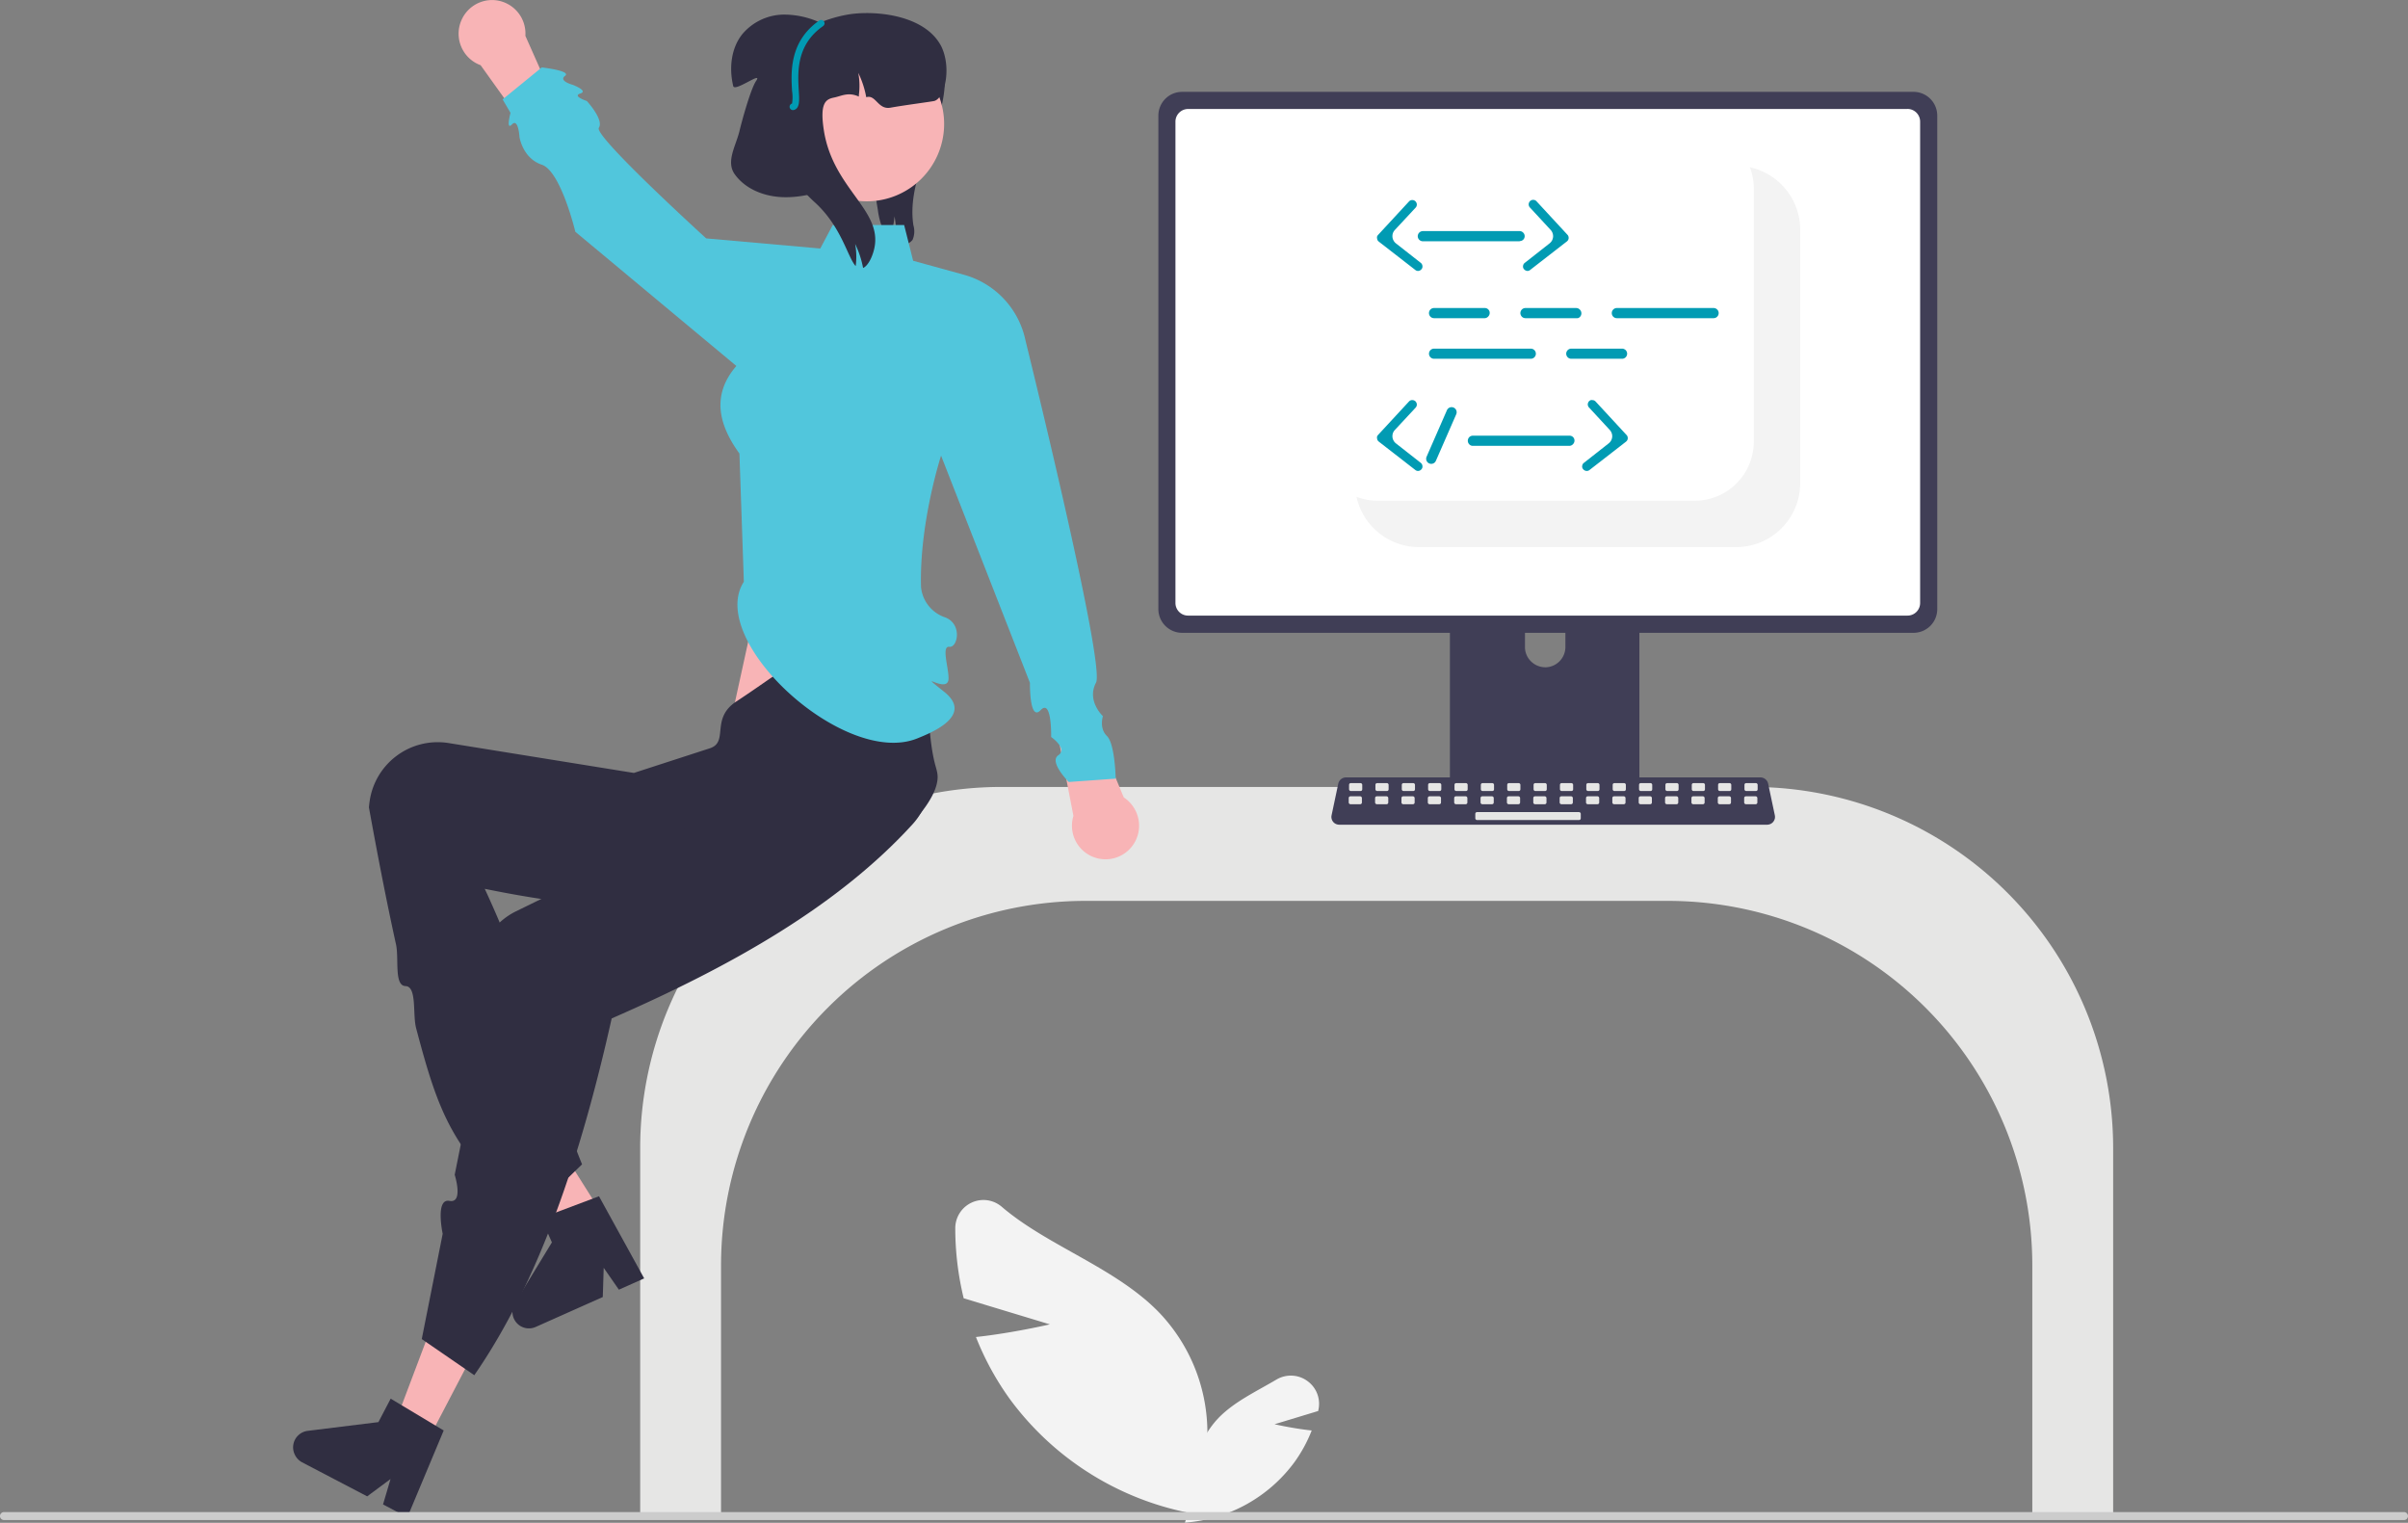 <svg id="Layer_1" data-name="Layer 1" xmlns="http://www.w3.org/2000/svg" viewBox="0 0 495 313"><rect x="0" y="0" width="495" height="313" fill="#808080" stroke="none"/><defs><style>.cls-1{fill:#302e41;}.cls-2{fill:#f8b4b6;}.cls-3{fill:#e6e6e5;}.cls-4{fill:#f3f3f3;}.cls-5{fill:#403e56;}.cls-6{fill:#fff;}.cls-7{fill:#51c6dc;}.cls-8{fill:#019bb3;}.cls-9{fill:#ccc;}</style></defs><title>CoursalPhoto</title><g id="Coursal"><path class="cls-1" d="M204.6,57.28a2.64,2.64,0,0,1-3,.87l-.47-.17a19.59,19.59,0,0,0-.25-5.51A14.5,14.5,0,0,1,199.77,57a6.13,6.13,0,0,1-1.21-1.73,15.13,15.13,0,0,1-1.11-4.17c-.83-4.89-1.65-10-.29-14.75,2-7,8.24-12,10.86-18.76l1.29-1.16c2.2,3.76,2.3,8.42,1.4,12.68s-2.7,8.27-4.12,12.38-2.49,8.49-1.83,12.8A4.42,4.42,0,0,1,204.6,57.28Z" transform="translate(-17 -8)"/><polygon class="cls-2" points="158.96 108.32 150.56 146.71 187.24 158.65 181.85 108.32 158.96 108.32"/><path class="cls-3" d="M434.77,320.06h16.62V243.89a74.24,74.24,0,0,0-74.17-74.14H222.76a74.23,74.23,0,0,0-74.16,74.14v76.17h16.62V268a74.94,74.94,0,0,1,74.85-74.83H359.91A74.94,74.94,0,0,1,434.77,268Z" transform="translate(-17 -8)"/><path class="cls-4" d="M232.81,280.21l-17.71-5.36a61.16,61.16,0,0,1-1.73-14.45,5.81,5.81,0,0,1,3.37-5.22,5.78,5.78,0,0,1,6.16.84c9.5,8.14,23.41,12.49,32.39,21.77a35.85,35.85,0,0,1,9.58,29.61l3.88,12.54a60.26,60.26,0,0,1-44.13-24.33,58.44,58.44,0,0,1-7-12.8C225.15,282,232.81,280.21,232.81,280.21Z" transform="translate(-17 -8)"/><path class="cls-4" d="M279,300.74l9-2.73,0-.15a5.75,5.75,0,0,0-2.24-6,5.72,5.72,0,0,0-3.14-1.11,5.85,5.85,0,0,0-3.22.8c-4.11,2.44-8.66,4.53-11.93,7.91a18.39,18.39,0,0,0-4.89,15.11l-2,6.39a30.72,30.72,0,0,0,22.5-12.41,29.14,29.14,0,0,0,3.56-6.53C282.88,301.63,279,300.74,279,300.74Z" transform="translate(-17 -8)"/><path class="cls-5" d="M334.63,145.15a4.19,4.19,0,0,1-2.93-1.23,4.12,4.12,0,0,1-1.22-2.93v-6.4a4.16,4.16,0,0,1,8.31,0V141a4.18,4.18,0,0,1-4.16,4.16Zm17.48-31.57H316.93a1.88,1.88,0,0,0-1.88,1.88V171H354V115.46a1.78,1.78,0,0,0-.14-.72,1.69,1.69,0,0,0-.41-.61,2,2,0,0,0-.61-.41A1.91,1.91,0,0,0,352.11,113.58Z" transform="translate(-17 -8)"/><path class="cls-5" d="M410.36,26.88H260a4.88,4.88,0,0,0-4.88,4.87V133.2a4.88,4.88,0,0,0,4.88,4.87H410.36a4.92,4.92,0,0,0,3.45-1.43,4.87,4.87,0,0,0,1.42-3.44V31.75a4.88,4.88,0,0,0-4.87-4.87Z" transform="translate(-17 -8)"/><path class="cls-6" d="M409.11,30.4H261.24A2.61,2.61,0,0,0,258.63,33v98.93a2.59,2.59,0,0,0,2.61,2.6H409.11a2.59,2.59,0,0,0,2.6-2.6V33a2.61,2.61,0,0,0-2.6-2.61Z" transform="translate(-17 -8)"/><path class="cls-5" d="M314.93,169.24v5.36a1,1,0,0,0,1.05,1h37.08a1.09,1.09,0,0,0,.74-.3,1.15,1.15,0,0,0,.31-.74v-5.36Z" transform="translate(-17 -8)"/><path class="cls-5" d="M380.3,177.51h-88a1.71,1.71,0,0,1-.7-.16,1.5,1.5,0,0,1-.56-.44,1.59,1.59,0,0,1-.31-.64,1.55,1.55,0,0,1,0-.71l1.37-6.48a1.63,1.63,0,0,1,.56-.92,1.6,1.6,0,0,1,1-.37h85.25a1.6,1.6,0,0,1,1,.37,1.63,1.63,0,0,1,.56.92l1.37,6.48a1.7,1.7,0,0,1,0,.71,1.75,1.75,0,0,1-.32.64,1.5,1.5,0,0,1-.56.44A1.71,1.71,0,0,1,380.3,177.51Z" transform="translate(-17 -8)"/><rect class="cls-3" x="277.32" y="160.96" width="2.71" height="1.63" rx="0.34" ry="0.34"/><rect class="cls-3" x="282.74" y="160.96" width="2.71" height="1.63" rx="0.34" ry="0.34"/><rect class="cls-3" x="288.16" y="160.96" width="2.71" height="1.63" rx="0.34" ry="0.34"/><rect class="cls-3" x="293.57" y="160.96" width="2.71" height="1.63" rx="0.34" ry="0.34"/><rect class="cls-3" x="298.99" y="160.96" width="2.71" height="1.63" rx="0.34" ry="0.34"/><rect class="cls-3" x="304.41" y="160.96" width="2.71" height="1.63" rx="0.34" ry="0.34"/><rect class="cls-3" x="309.83" y="160.96" width="2.71" height="1.63" rx="0.34" ry="0.34"/><rect class="cls-3" x="315.25" y="160.96" width="2.71" height="1.63" rx="0.34" ry="0.34"/><rect class="cls-3" x="320.67" y="160.96" width="2.71" height="1.63" rx="0.34" ry="0.34"/><rect class="cls-3" x="326.09" y="160.96" width="2.71" height="1.63" rx="0.34" ry="0.34"/><rect class="cls-3" x="331.51" y="160.96" width="2.71" height="1.63" rx="0.34" ry="0.34"/><rect class="cls-3" x="336.93" y="160.96" width="2.71" height="1.63" rx="0.34" ry="0.34"/><rect class="cls-3" x="342.35" y="160.96" width="2.71" height="1.63" rx="0.34" ry="0.34"/><rect class="cls-3" x="347.77" y="160.96" width="2.71" height="1.63" rx="0.34" ry="0.34"/><rect class="cls-3" x="353.18" y="160.96" width="2.71" height="1.63" rx="0.34" ry="0.34"/><rect class="cls-3" x="358.6" y="160.96" width="2.71" height="1.63" rx="0.34" ry="0.34"/><rect class="cls-3" x="277.25" y="163.67" width="2.71" height="1.63" rx="0.34" ry="0.34"/><rect class="cls-3" x="282.67" y="163.67" width="2.71" height="1.63" rx="0.34" ry="0.34"/><rect class="cls-3" x="288.09" y="163.67" width="2.71" height="1.63" rx="0.34" ry="0.34"/><rect class="cls-3" x="293.51" y="163.67" width="2.71" height="1.63" rx="0.34" ry="0.34"/><rect class="cls-3" x="298.93" y="163.67" width="2.71" height="1.63" rx="0.34" ry="0.34"/><rect class="cls-3" x="304.35" y="163.67" width="2.71" height="1.63" rx="0.34" ry="0.34"/><rect class="cls-3" x="309.77" y="163.67" width="2.71" height="1.63" rx="0.34" ry="0.34"/><rect class="cls-3" x="315.19" y="163.67" width="2.71" height="1.63" rx="0.34" ry="0.34"/><rect class="cls-3" x="320.61" y="163.67" width="2.71" height="1.63" rx="0.34" ry="0.34"/><rect class="cls-3" x="326.03" y="163.67" width="2.71" height="1.63" rx="0.34" ry="0.34"/><rect class="cls-3" x="331.44" y="163.67" width="2.71" height="1.63" rx="0.34" ry="0.34"/><rect class="cls-3" x="336.86" y="163.67" width="2.71" height="1.63" rx="0.34" ry="0.34"/><rect class="cls-3" x="342.28" y="163.67" width="2.71" height="1.63" rx="0.34" ry="0.34"/><rect class="cls-3" x="347.7" y="163.67" width="2.71" height="1.63" rx="0.34" ry="0.34"/><rect class="cls-3" x="353.12" y="163.67" width="2.71" height="1.63" rx="0.34" ry="0.34"/><rect class="cls-3" x="358.54" y="163.67" width="2.71" height="1.63" rx="0.34" ry="0.34"/><rect class="cls-3" x="303.27" y="166.92" width="21.68" height="1.63" rx="0.34" ry="0.34"/><path class="cls-4" d="M387.06,55.23V107.3a13.16,13.16,0,0,1-13.16,13.15H308.71a13.15,13.15,0,0,1-12.08-7.92,12.89,12.89,0,0,1-.78-2.42,12,12,0,0,0,4.35.81h65.19A12.15,12.15,0,0,0,377.52,98.8V46.73a12,12,0,0,0-.81-4.35,12.89,12.89,0,0,1,2.42.78,13.15,13.15,0,0,1,7.93,12.07Z" transform="translate(-17 -8)"/><polygon class="cls-2" points="126.84 254.41 120.37 258.41 101.32 235 110.87 229.09 126.84 254.41"/><path class="cls-1" d="M149.42,270.76l-5.2,2.32-3.12-4.49-.19,6-13.79,6.15a3.4,3.4,0,0,1-2.11.22,3.33,3.33,0,0,1-1.82-1.07,3.4,3.4,0,0,1-.84-1.95,3.46,3.46,0,0,1,.48-2.06l7.62-12.52-2.21-5,11.89-4.48Z" transform="translate(-17 -8)"/><path class="cls-1" d="M125.73,257.9l10.92-10.58c-8.12-20-8.77-32.42-20-56.63,26.68,5.46,45.76,5.12,67.84.23,7.47-1.63,26.75-16.51,25.16-24.15-.07-.35-.16-.71-.26-1.06-2.37-8.07-.7-20.44-5.83-29.4-9.49-3.57-23.9,8.5-35.18,15.86-5.43,3.55-1.45,8.38-5.51,9.65l-15.57,5.05-38.19-6.16a14.14,14.14,0,0,0-16.13,12c-.06.41-.11.83-.14,1.25,1.76,9.72,3.59,19.19,5.57,28.18.63,2.9-.44,8.46,1.95,8.54s1.43,5.84,2.18,8.65C107.12,236.62,110,245,125.73,257.9Z" transform="translate(-17 -8)"/><polygon class="cls-2" points="87.82 296.31 81.09 292.79 91.75 264.57 101.69 269.75 87.82 296.31"/><path class="cls-1" d="M103.7,283.23l10.8,7.43c13.24-19.14,21.84-44.71,28.24-73.33,24.92-10.87,46.74-23.3,61.93-40a14.42,14.42,0,0,0-.83-20.06c-.27-.25-.54-.49-.82-.72-6.59-5.24-21.21-2.23-30.55-6.61l-16.7,23.1,1.92,5.38-5.81,2.83-4.9,2.38-5.61,2.73-18.4,9a14.12,14.12,0,0,0-6.27,19c.18.37.38.74.6,1.1l-6.83,34s1.88,5.93-1.08,5.37S108,261.6,108,261.6Z" transform="translate(-17 -8)"/><path class="cls-1" d="M100.74,319.86l-5-2.64L97.28,312l-4.8,3.56-13.39-7A3.45,3.45,0,0,1,77.61,307a3.4,3.4,0,0,1,.72-4,3.41,3.41,0,0,1,1.91-.9l14.55-1.8,2.52-4.82,10.9,6.54Z" transform="translate(-17 -8)"/><path class="cls-2" d="M248,171.89l-7.88-19-6.21,3.45,3.75,19.36a6.9,6.9,0,1,0,12.83-.94A7,7,0,0,0,248,171.89Z" transform="translate(-17 -8)"/><path class="cls-2" d="M115.78,21.38l12,16.76L133,33.37l-8-18a6.89,6.89,0,0,0-7-7.36,6.88,6.88,0,0,0-6.08,4,6.9,6.9,0,0,0,3.92,9.41Z" transform="translate(-17 -8)"/><path class="cls-7" d="M169.91,127.57c-7.77,12.06,20.71,38.33,35.71,32.18,2.63-1.07,11.66-4.62,5.48-9.55s.72.59.88-2.62c.11-2.14-1.55-6.85.18-6.64s2.73-4.81-1-6.09a7.32,7.32,0,0,1-4.83-6.2c-.36-13.22,4.12-27,4.12-27l18.27,46.7s-.13,8.08,2.2,5.61,2.16,5.52,2.16,5.52,3.47,2.42,1.47,3.76,2.15,5.49,2.15,5.49l9.65-.69s-.15-7.17-1.8-8.76-.83-4.08-.83-4.08-3.4-3.16-1.42-6.88S227.81,78,227.81,78a17.76,17.76,0,0,0-12.67-13.53l-10.43-2.87-1.85-7.35H188.18l-2.56,4.83L162.17,57S139,35.92,140.1,34.27s-2.47-5.51-2.47-5.51-3.07-1-1.34-1.54-1.54-1.78-1.54-1.78-3-.79-1.6-1.84-4.78-1.74-4.78-1.74l-8.05,6.57,1.62,2.76s-1,3.75.31,2.38,1.54,2.61,1.54,2.61.66,4.36,4.58,5.67,6.9,13.79,6.9,13.79l33.1,27.58c-5,5.79-3.84,11.84.63,18Z" transform="translate(-17 -8)"/><path class="cls-2" d="M195.19,49.38a15.9,15.9,0,1,0-15.91-15.89A15.89,15.89,0,0,0,195.19,49.38Z" transform="translate(-17 -8)"/><path class="cls-1" d="M209.07,28.75c-.41.12-6.38.9-9,1.38s-3-2.76-5-2.15a.06.06,0,0,0,0,0,19.2,19.2,0,0,0-1.64-5,14.54,14.54,0,0,1,.12,4.56.45.45,0,0,1,0,.11l0,.2c-2.19-1-3.59-.1-5.1.2-1.7.34-3,1.08-2.07,6.9,1.95,11.95,12.1,16.22,10.34,24.13-.34,1.56-1.21,3.52-2.3,4a19.62,19.62,0,0,0-1.63-4.94,14.78,14.78,0,0,1,.11,4.55c-1.69-1.83-2.91-8.21-8.59-13.27-1.4-1.24-8.42-8.61-9.26-10.35a21.3,21.3,0,0,1,.37,4.22,19,19,0,0,1-.19,2.82,1.1,1.1,0,0,1,0,.18c0,.11,0,.21,0,.31s0,.23-.06.35c-2.29-.33-4.33-.73-5.29-1.67-4.66-4.54,1-13.38,4.14-21.37,4.45-11.46,17.37-13,18.63-13.1,5.53-.56,14.87.62,17.93,6.89C212.59,22.11,211.22,28.13,209.07,28.75Z" transform="translate(-17 -8)"/><path class="cls-1" d="M175.54,31.34l11.52-17.92A17.71,17.71,0,0,0,178,11,11.3,11.3,0,0,0,169.61,15c-2.35,2.92-2.76,7.05-1.88,10.7.31,1.26,6.1-3.17,4.73-1.11-1.14,1.62-3,8.43-3.45,10.35-.75,3.08-2.81,6.24-1,8.84,2.17,3.06,6,4.58,9.78,4.74s7.44-.89,11-2.06Z" transform="translate(-17 -8)"/><path class="cls-8" d="M180,30.63a.69.69,0,0,1-.68-.59.73.73,0,0,1,.11-.48.7.7,0,0,1,.39-.28,8.45,8.45,0,0,0,0-2.57c-.22-3.81-.6-10.18,5.59-14.49a.73.73,0,0,1,.52-.11.71.71,0,0,1,.56.8.76.76,0,0,1-.29.45c-5.55,3.86-5.22,9.52-5,13.27.13,2.14.22,3.69-1.08,4Z" transform="translate(-17 -8)"/><path class="cls-9" d="M17,319.61a.78.78,0,0,0,.24.58.83.83,0,0,0,.58.24H511.18a.78.78,0,0,0,.58-.24.83.83,0,0,0,.24-.58.84.84,0,0,0-.24-.58.83.83,0,0,0-.58-.24H17.82a.81.81,0,0,0-.31.06.85.85,0,0,0-.45.44.87.87,0,0,0-.06.32Z" transform="translate(-17 -8)"/><path class="cls-8" d="M322.23,73.4H311.79a1,1,0,0,1,0-2.09h10.44a1,1,0,0,1,1,1,1.05,1.05,0,0,1-.3.74A1,1,0,0,1,322.23,73.4Z" transform="translate(-17 -8)"/><path class="cls-8" d="M341,73.4H330.58a1.1,1.1,0,0,1-.4-.08,1,1,0,0,1-.34-.23,1.11,1.11,0,0,1-.22-.34.9.9,0,0,1-.08-.4,1,1,0,0,1,.08-.4,1.06,1.06,0,0,1,.22-.33,1,1,0,0,1,.34-.23,1.1,1.1,0,0,1,.4-.08H341a1.14,1.14,0,0,1,.4.08,1.08,1.08,0,0,1,.34.23A1.06,1.06,0,0,1,342,72a1.14,1.14,0,0,1,.08.4,1.06,1.06,0,0,1-.08.4,1.11,1.11,0,0,1-.22.34,1.08,1.08,0,0,1-.34.23A1.14,1.14,0,0,1,341,73.4Z" transform="translate(-17 -8)"/><path class="cls-8" d="M350.41,81.74H340a1,1,0,0,1-.4-.08.91.91,0,0,1-.33-.22,1,1,0,0,1-.23-.34,1,1,0,0,1,0-.8,1,1,0,0,1,.23-.34,1.06,1.06,0,0,1,.33-.22,1,1,0,0,1,.4-.08h10.44a.92.92,0,0,1,.4.08,1.11,1.11,0,0,1,.34.22,1,1,0,0,1,.22.34,1,1,0,0,1,0,.8,1,1,0,0,1-.56.56A.92.92,0,0,1,350.41,81.74Z" transform="translate(-17 -8)"/><path class="cls-8" d="M331.68,81.74H311.79a1,1,0,0,1,0-2.08h19.89a1,1,0,1,1,0,2.08Z" transform="translate(-17 -8)"/><path class="cls-8" d="M369.25,73.4H349.37a1,1,0,0,1,0-2.09h19.88a1.06,1.06,0,0,1,.4.08.89.89,0,0,1,.34.23.94.94,0,0,1,.23.33,1.14,1.14,0,0,1,.08.4,1.06,1.06,0,0,1-.08.4,1,1,0,0,1-.23.34.89.89,0,0,1-.34.23A1.06,1.06,0,0,1,369.25,73.4Z" transform="translate(-17 -8)"/><path class="cls-8" d="M329.38,57.59H309.49a.9.9,0,0,1-.4-.08,1.11,1.11,0,0,1-.34-.22,1.08,1.08,0,0,1-.23-.34,1.1,1.1,0,0,1-.08-.4,1.06,1.06,0,0,1,.08-.4,1,1,0,0,1,.23-.34,1.13,1.13,0,0,1,.34-.23,1.06,1.06,0,0,1,.4-.08h19.89a1,1,0,0,1,.73.31,1,1,0,0,1,.31.74,1,1,0,0,1-1,1Z" transform="translate(-17 -8)"/><path class="cls-8" d="M331,63.69a1,1,0,0,1-.88-.63.93.93,0,0,1,0-.57.88.88,0,0,1,.33-.47l5.09-4a2,2,0,0,0,.5-.59,2.11,2.11,0,0,0,.22-.74,2,2,0,0,0-.1-.76,1.92,1.92,0,0,0-.39-.66l-4.28-4.63a.89.89,0,0,1-.19-.31,1,1,0,0,1-.06-.36,1.06,1.06,0,0,1,.09-.35,1,1,0,0,1,.21-.3,1.23,1.23,0,0,1,.31-.19.9.9,0,0,1,.36-.05.86.86,0,0,1,.36.08.89.89,0,0,1,.29.22l6.35,6.87a.79.79,0,0,1,.2.33,1,1,0,0,1,.05.38.92.92,0,0,1-.36.66l-7.51,5.83A.9.9,0,0,1,331,63.69Z" transform="translate(-17 -8)"/><path class="cls-8" d="M308.48,63.69a.86.86,0,0,0,.54-.18,1,1,0,0,0,.35-.45,1,1,0,0,0,0-.57.92.92,0,0,0-.32-.47l-5.1-4a1.86,1.86,0,0,1-.49-.59,1.76,1.76,0,0,1-.22-.74,2,2,0,0,1,.09-.76,2,2,0,0,1,.4-.66L308,50.68a.77.77,0,0,0,.19-.31.85.85,0,0,0,.06-.36.86.86,0,0,0-.09-.35,1,1,0,0,0-.21-.3,1.23,1.23,0,0,0-.31-.19.9.9,0,0,0-.36-.05.94.94,0,0,0-.36.08.89.89,0,0,0-.29.22l-6.35,6.87a.91.91,0,0,0-.2.33.81.81,0,0,0,0,.38,1,1,0,0,0,.1.37,1.16,1.16,0,0,0,.25.29l7.51,5.83A.9.9,0,0,0,308.48,63.69Z" transform="translate(-17 -8)"/><path class="cls-8" d="M339.66,99.64H319.77a1,1,0,0,1-.74-.31,1.07,1.07,0,0,1-.3-.74,1.09,1.09,0,0,1,.3-.74,1.07,1.07,0,0,1,.74-.3h19.89a1,1,0,0,1,1,1,1.07,1.07,0,0,1-.3.74A1.05,1.05,0,0,1,339.66,99.64Z" transform="translate(-17 -8)"/><path class="cls-8" d="M343.16,104.8a1,1,0,0,1-.88-.63.86.86,0,0,1,0-.57.82.82,0,0,1,.32-.47l5.09-4a2,2,0,0,0,.5-.59,1.92,1.92,0,0,0,.22-.74,1.82,1.82,0,0,0-.1-.76,1.92,1.92,0,0,0-.39-.66l-4.28-4.63a.89.89,0,0,1-.19-.31,1,1,0,0,1-.06-.36,1.06,1.06,0,0,1,.09-.35,1,1,0,0,1,.21-.3,1.23,1.23,0,0,1,.31-.19.9.9,0,0,1,.36,0,.86.86,0,0,1,.36.08.89.89,0,0,1,.29.22l6.35,6.87a.79.79,0,0,1,.2.33,1,1,0,0,1,.05.38.92.92,0,0,1-.36.66l-7.51,5.83A.9.9,0,0,1,343.16,104.8Z" transform="translate(-17 -8)"/><path class="cls-8" d="M308.48,104.8a.86.86,0,0,0,.54-.18,1,1,0,0,0,.35-.45,1,1,0,0,0,0-.57.92.92,0,0,0-.32-.47l-5.1-4a1.86,1.86,0,0,1-.49-.59,1.76,1.76,0,0,1-.22-.74,2,2,0,0,1,.09-.76,2,2,0,0,1,.4-.66L308,91.79a.92.92,0,0,0,.25-.67,1,1,0,0,0-.3-.65,1,1,0,0,0-.67-.24.9.9,0,0,0-.65.3l-6.35,6.87a.91.91,0,0,0-.2.33.81.81,0,0,0,0,.38,1,1,0,0,0,.1.37,1.16,1.16,0,0,0,.25.29l7.51,5.83A.9.9,0,0,0,308.48,104.8Z" transform="translate(-17 -8)"/><path class="cls-8" d="M310.26,101.87l4.18-9.56a1,1,0,0,1,1.91.84l-4.18,9.56a1.13,1.13,0,0,1-.23.34,1.15,1.15,0,0,1-.35.22,1.05,1.05,0,0,1-.4.07,1.05,1.05,0,0,1-.73-.32,1,1,0,0,1-.22-.35.89.89,0,0,1-.07-.4A.93.93,0,0,1,310.26,101.87Z" transform="translate(-17 -8)"/></g></svg>